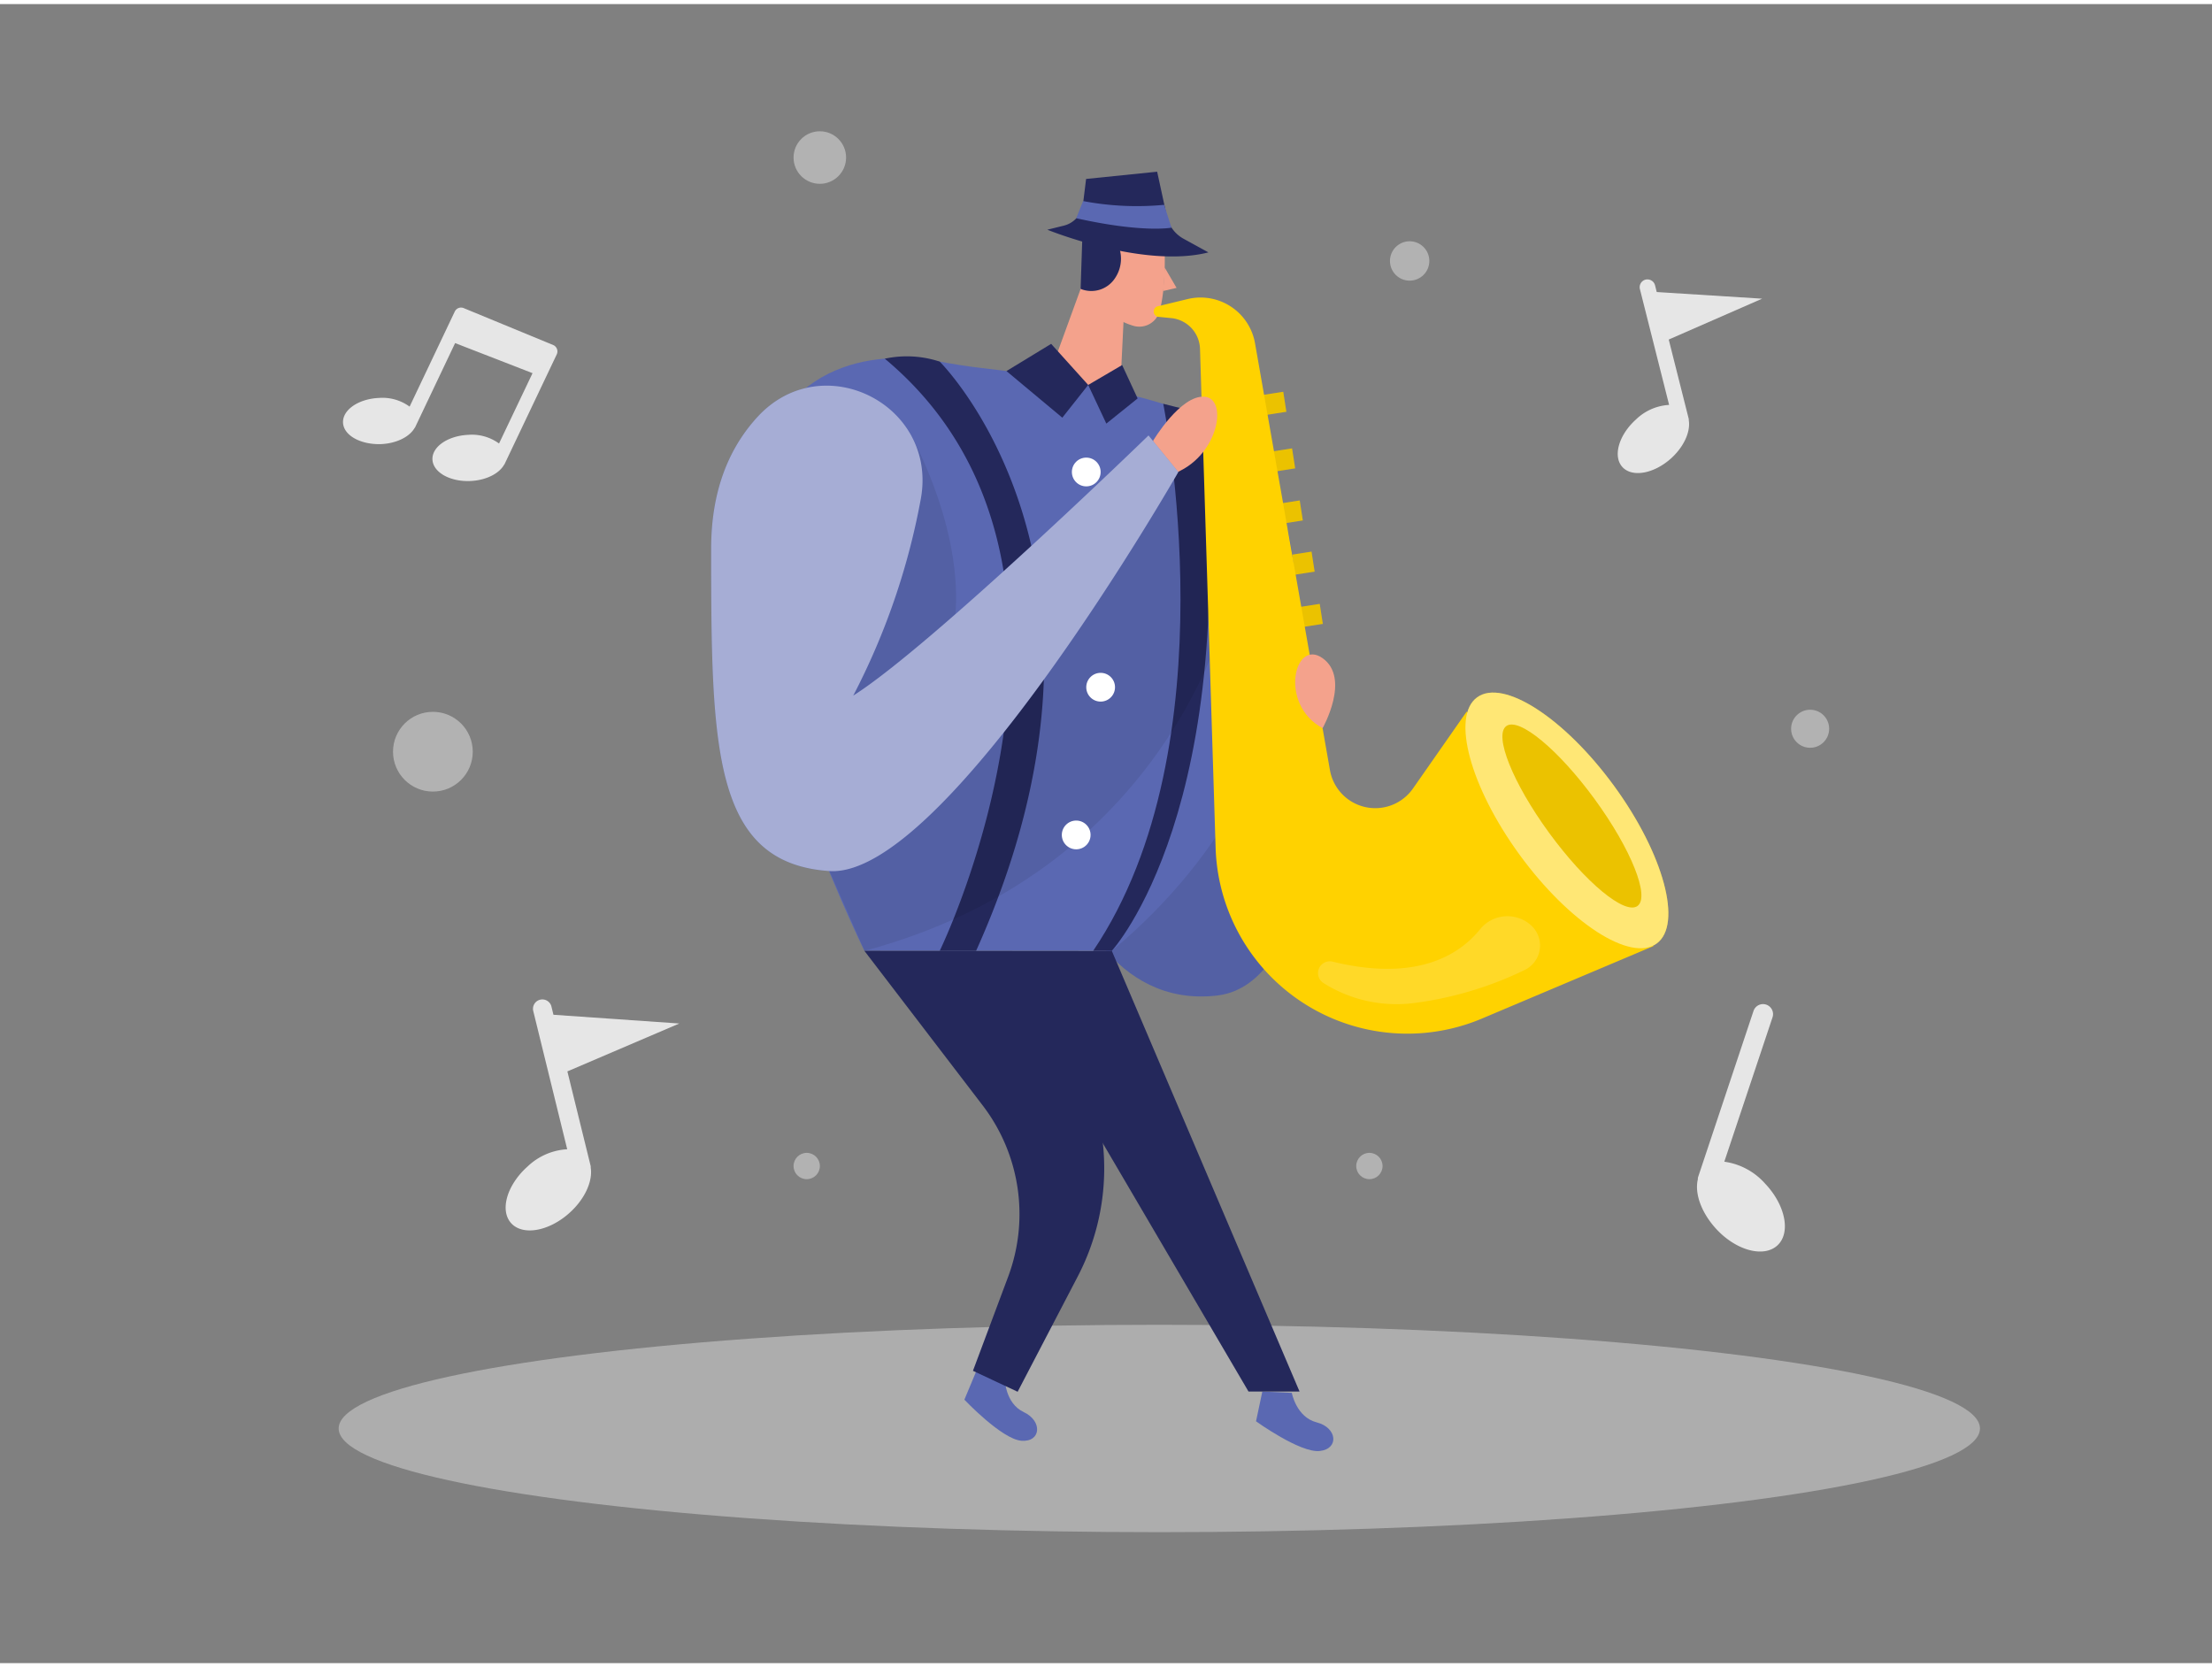 <svg id="Layer_1" data-name="Layer 1" xmlns="http://www.w3.org/2000/svg" viewBox="0 0 400 300" width="406" height="306" class="illustration styles_illustrationTablet__1DWOa"><rect x="0" y="0" width="400" height="300" fill="#808080" stroke="none"/><title>#72_music_twocolour</title><path d="M193.83,160.81s7,20.71,26.27,18.47,19.07-48.35,19.07-48.35Z" fill="#5a68b2"></path><path d="M193.83,160.81s7,20.71,26.27,18.47,19.07-48.35,19.07-48.35Z" opacity="0.08"></path><rect x="225.64" y="70.59" width="6.74" height="3.66" transform="translate(-8.4 35.98) rotate(-8.82)" fill="#ffd200"></rect><rect x="225.64" y="70.59" width="6.74" height="3.66" transform="translate(-8.4 35.98) rotate(-8.82)" opacity="0.08"></rect><rect x="227.23" y="80.83" width="6.74" height="3.66" transform="translate(-9.95 36.34) rotate(-8.82)" fill="#ffd200"></rect><rect x="227.23" y="80.83" width="6.74" height="3.66" transform="translate(-9.95 36.34) rotate(-8.82)" opacity="0.08"></rect><rect x="228.62" y="90.24" width="6.74" height="3.66" transform="translate(-11.38 36.67) rotate(-8.82)" fill="#ffd200"></rect><rect x="228.62" y="90.24" width="6.74" height="3.66" transform="translate(-11.38 36.67) rotate(-8.82)" opacity="0.08"></rect><rect x="230.75" y="99.5" width="6.74" height="3.66" transform="translate(-12.77 37.1) rotate(-8.82)" fill="#ffd200"></rect><rect x="230.75" y="99.5" width="6.74" height="3.66" transform="translate(-12.77 37.1) rotate(-8.82)" opacity="0.08"></rect><rect x="232.23" y="108.95" width="6.74" height="3.66" transform="translate(-14.2 37.44) rotate(-8.82)" fill="#ffd200"></rect><rect x="232.23" y="108.95" width="6.74" height="3.66" transform="translate(-14.2 37.44) rotate(-8.82)" opacity="0.08"></rect><ellipse cx="209.64" cy="257.57" rx="148.4" ry="18.75" fill="#e6e6e6" opacity="0.45"></ellipse><path d="M210.54,43.11s.5,7.5-.86,12.45A3.79,3.79,0,0,1,205,58.19c-2.48-.72-5.63-2.42-6.39-6.4l-2.11-6.61A6.75,6.75,0,0,1,199.63,38C203.92,35.07,210.46,38.52,210.54,43.11Z" fill="#f4a28c"></path><polygon points="197.82 44.9 189.39 68.04 202.47 71.78 203.34 53.9 197.82 44.9" fill="#f4a28c"></polygon><path d="M195.73,41.85l-.32,9.65a5.11,5.11,0,0,0,6.2-1.91,6.27,6.27,0,0,0,.14-6.88c3.19.66,7.56-.76,8.88-.8.78,0-.16.58,0-2.82a7.76,7.76,0,0,0-4.76-4.66C202.06,33.06,195.4,34,195.73,41.85Z" fill="#24285b"></path><polygon points="210.61 47.63 212.76 51.32 210.34 51.88 210.61 47.63" fill="#f4a28c"></polygon><path d="M181.7,248.52s0,4.48,3.43,6.09,3.13,5.45-.42,5.18-10.32-7.43-10.32-7.43l2.12-5.07Z" fill="#5a68b2"></path><path d="M233.6,251.13s.81,4.4,4.51,5.34,4.09,4.77.55,5.17-11.53-5.37-11.53-5.37l1.14-5.38Z" fill="#5a68b2"></path><path d="M189.39,40.8s17.37,7.09,29.13,4.1L214,42.42a6.08,6.08,0,0,1-3-4.05l-1.75-8.06-12.85,1.31-.56,4.55a4.61,4.61,0,0,1-3.45,3.89Z" fill="#24285b"></path><path d="M169.93,64.65c2.52.46,5.06.88,7.61,1.16,8.31.93,26.61,3.53,41.69,9.56,20.21,8.08,24.83,60-18.18,95.83H156.31S128.6,115,136.1,85.58C142.11,62,162.15,63.23,169.93,64.65Z" fill="#5a68b2"></path><path d="M156.31,171.2l21.38,27.94a32.33,32.33,0,0,1,4.61,31l-6.36,17,8.08,3.79,10.86-20.83a42.26,42.26,0,0,0,.44-38.25l-6.76-13.71,12.49-6.9Z" fill="#24285b"></path><path d="M210.35,72.28s12.54,61.59-12.67,98.92h3.37s23.95-26,16.07-97.37C217.12,73.83,213,73,210.35,72.28Z" fill="#24285b"></path><path d="M169.93,64.65s37.69,37.3,6.58,106.55h-6.58S204.21,101,160,64.12A19,19,0,0,1,169.93,64.65Z" fill="#24285b"></path><path d="M164.73,78s10.34,18.19,7.74,34.93,43.88-33.49,43.88-33.49L223,105.85s-9.52,50.05-66.67,65.35L150,156.77S142.55,101.36,164.73,78Z" opacity="0.08"></path><path d="M209.22,54.68l5.54-1.34a10,10,0,0,1,12.19,8l13.55,77.2a8.32,8.32,0,0,0,15,3.32l9.72-13.92L299,170.34l-31,13.1a34.69,34.69,0,0,1-48.18-30.9L217,62.37a5.77,5.77,0,0,0-5.24-5.59l-2.45-.24A1,1,0,0,1,209.22,54.68Z" fill="#ffd200"></path><polygon points="201.05 171.2 235 250.89 225.77 250.89 183.06 178.1 201.05 171.2" fill="#24285b"></polygon><polygon points="182 66.36 190.08 61.44 196.78 68.87 192.1 74.79 182 66.36" fill="#24285b"></polygon><polygon points="196.78 68.87 202.92 65.27 205.72 71.31 200.06 75.86 196.78 68.87" fill="#24285b"></polygon><circle cx="196.43" cy="84.61" r="2.6" fill="#fff"></circle><circle cx="199.03" cy="123.53" r="2.6" fill="#fff"></circle><circle cx="194.61" cy="150.24" r="2.6" fill="#fff"></circle><circle cx="193.83" cy="105.85" r="2.6" fill="#fff"></circle><path d="M208.49,79s5-8.39,9.36-8,2.43,11.1-5.86,14Z" fill="#f4a28c"></path><path d="M166.53,89.37c3-17-17.83-27.42-29.51-14.76-4.91,5.32-8.42,12.93-8.42,23.85,0,36.08.29,56.86,21.36,58.31s63.12-72.16,63.12-72.16L207.69,78s-39.26,38.1-53.4,47.05A126.34,126.34,0,0,0,166.53,89.37Z" fill="#5a68b2"></path><path d="M166.53,89.37c3-17-17.83-27.42-29.51-14.76-4.91,5.32-8.42,12.93-8.42,23.85,0,36.08.29,56.86,21.36,58.31s63.12-72.16,63.12-72.16L207.69,78s-39.26,38.1-53.4,47.05A126.34,126.34,0,0,0,166.53,89.37Z" fill="#fff" opacity="0.46"></path><ellipse cx="283.35" cy="147.64" rx="10.57" ry="27.55" transform="translate(-32.58 195.33) rotate(-36.11)" fill="#ffd200"></ellipse><ellipse cx="283.35" cy="147.64" rx="10.57" ry="27.55" transform="translate(-32.58 195.33) rotate(-36.11)" fill="#fff" opacity="0.46"></ellipse><ellipse cx="284.25" cy="146.84" rx="5.12" ry="20.13" transform="translate(-31.93 195.71) rotate(-36.11)" fill="#ffd200"></ellipse><ellipse cx="284.25" cy="146.84" rx="5.12" ry="20.13" transform="translate(-31.93 195.71) rotate(-36.11)" opacity="0.08"></ellipse><path d="M195.86,35.62a52.06,52.06,0,0,0,14.65.68l1.33,4.13s-5.1,1-17.23-1.71Z" fill="#5a68b2"></path><path d="M239.17,130.93s5.11-9,0-12.65S231.2,126.64,239.17,130.93Z" fill="#f4a28c"></path><path d="M241,173.16a2.13,2.13,0,0,0-1.64,3.88,24.69,24.69,0,0,0,16.41,3.59,64.67,64.67,0,0,0,20-6,4.91,4.91,0,0,0,1.14-8h0a6.36,6.36,0,0,0-9.2.59C264,171.86,256.3,176.88,241,173.16Z" fill="#fff" opacity="0.16"></path><path d="M317.09,182.07a1.81,1.81,0,0,1,3.44,1.15l-8.72,26.11a12.07,12.07,0,0,1,7.35,3.93c3.68,3.86,4.71,8.86,2.3,11.16s-7.36,1.05-11-2.81c-2.81-3-4.06-6.55-3.43-9.11a2.48,2.48,0,0,1,0-.27Z" fill="#e6e6e6"></path><path d="M318.65,53.27l-19.06-1.2-.31-1.24a1.43,1.43,0,0,0-1.73-1,1.42,1.42,0,0,0-1,1.72l5.28,20.93a9.37,9.37,0,0,0-6,2.64c-3.11,2.8-4.21,6.64-2.46,8.58s5.69,1.25,8.8-1.54c2.37-2.14,3.56-4.88,3.21-6.93a.76.76,0,0,0,0-.21l-3.62-14.36Z" fill="#e6e6e6"></path><path d="M122.84,184.34l-22.76-1.58-.36-1.48a1.69,1.69,0,1,0-3.29.8l6.14,25a11.27,11.27,0,0,0-7.16,3.11c-3.73,3.32-5.07,7.9-3,10.23s6.78,1.54,10.51-1.78c2.85-2.53,4.29-5.8,3.9-8.24a2.09,2.09,0,0,0,0-.25L102.6,193Z" fill="#e6e6e6"></path><path d="M100.08,61.67,83.91,55a1.26,1.26,0,0,0-1.67.59l-8.17,17.2a8.32,8.32,0,0,0-5.55-1.57c-3.68.16-6.59,2.15-6.49,4.46s3.16,4,6.85,3.89c2.81-.12,5.16-1.31,6.08-2.9,0,0,.08-.09.11-.15L82.3,61.3l14,5.44L90.24,79.46a8.31,8.31,0,0,0-5.54-1.57c-3.69.16-6.6,2.15-6.5,4.46s3.17,4.05,6.85,3.89c2.81-.12,5.16-1.31,6.08-2.9,0,0,.08-.09.11-.15l9.44-19.85A1.26,1.26,0,0,0,100.08,61.67Z" fill="#e6e6e6"></path><circle cx="148.25" cy="27.75" r="4.75" fill="#e6e6e6" opacity="0.49"></circle><circle cx="327.33" cy="131.04" r="3.44" fill="#e6e6e6" opacity="0.49"></circle><circle cx="247.63" cy="210.11" r="2.38" fill="#e6e6e6" opacity="0.49"></circle><circle cx="145.88" cy="210.11" r="2.38" fill="#e6e6e6" opacity="0.49"></circle><circle cx="254.91" cy="46.45" r="3.56" fill="#e6e6e6" opacity="0.49"></circle><circle cx="78.28" cy="135.19" r="7.21" fill="#e6e6e6" opacity="0.49"></circle></svg>